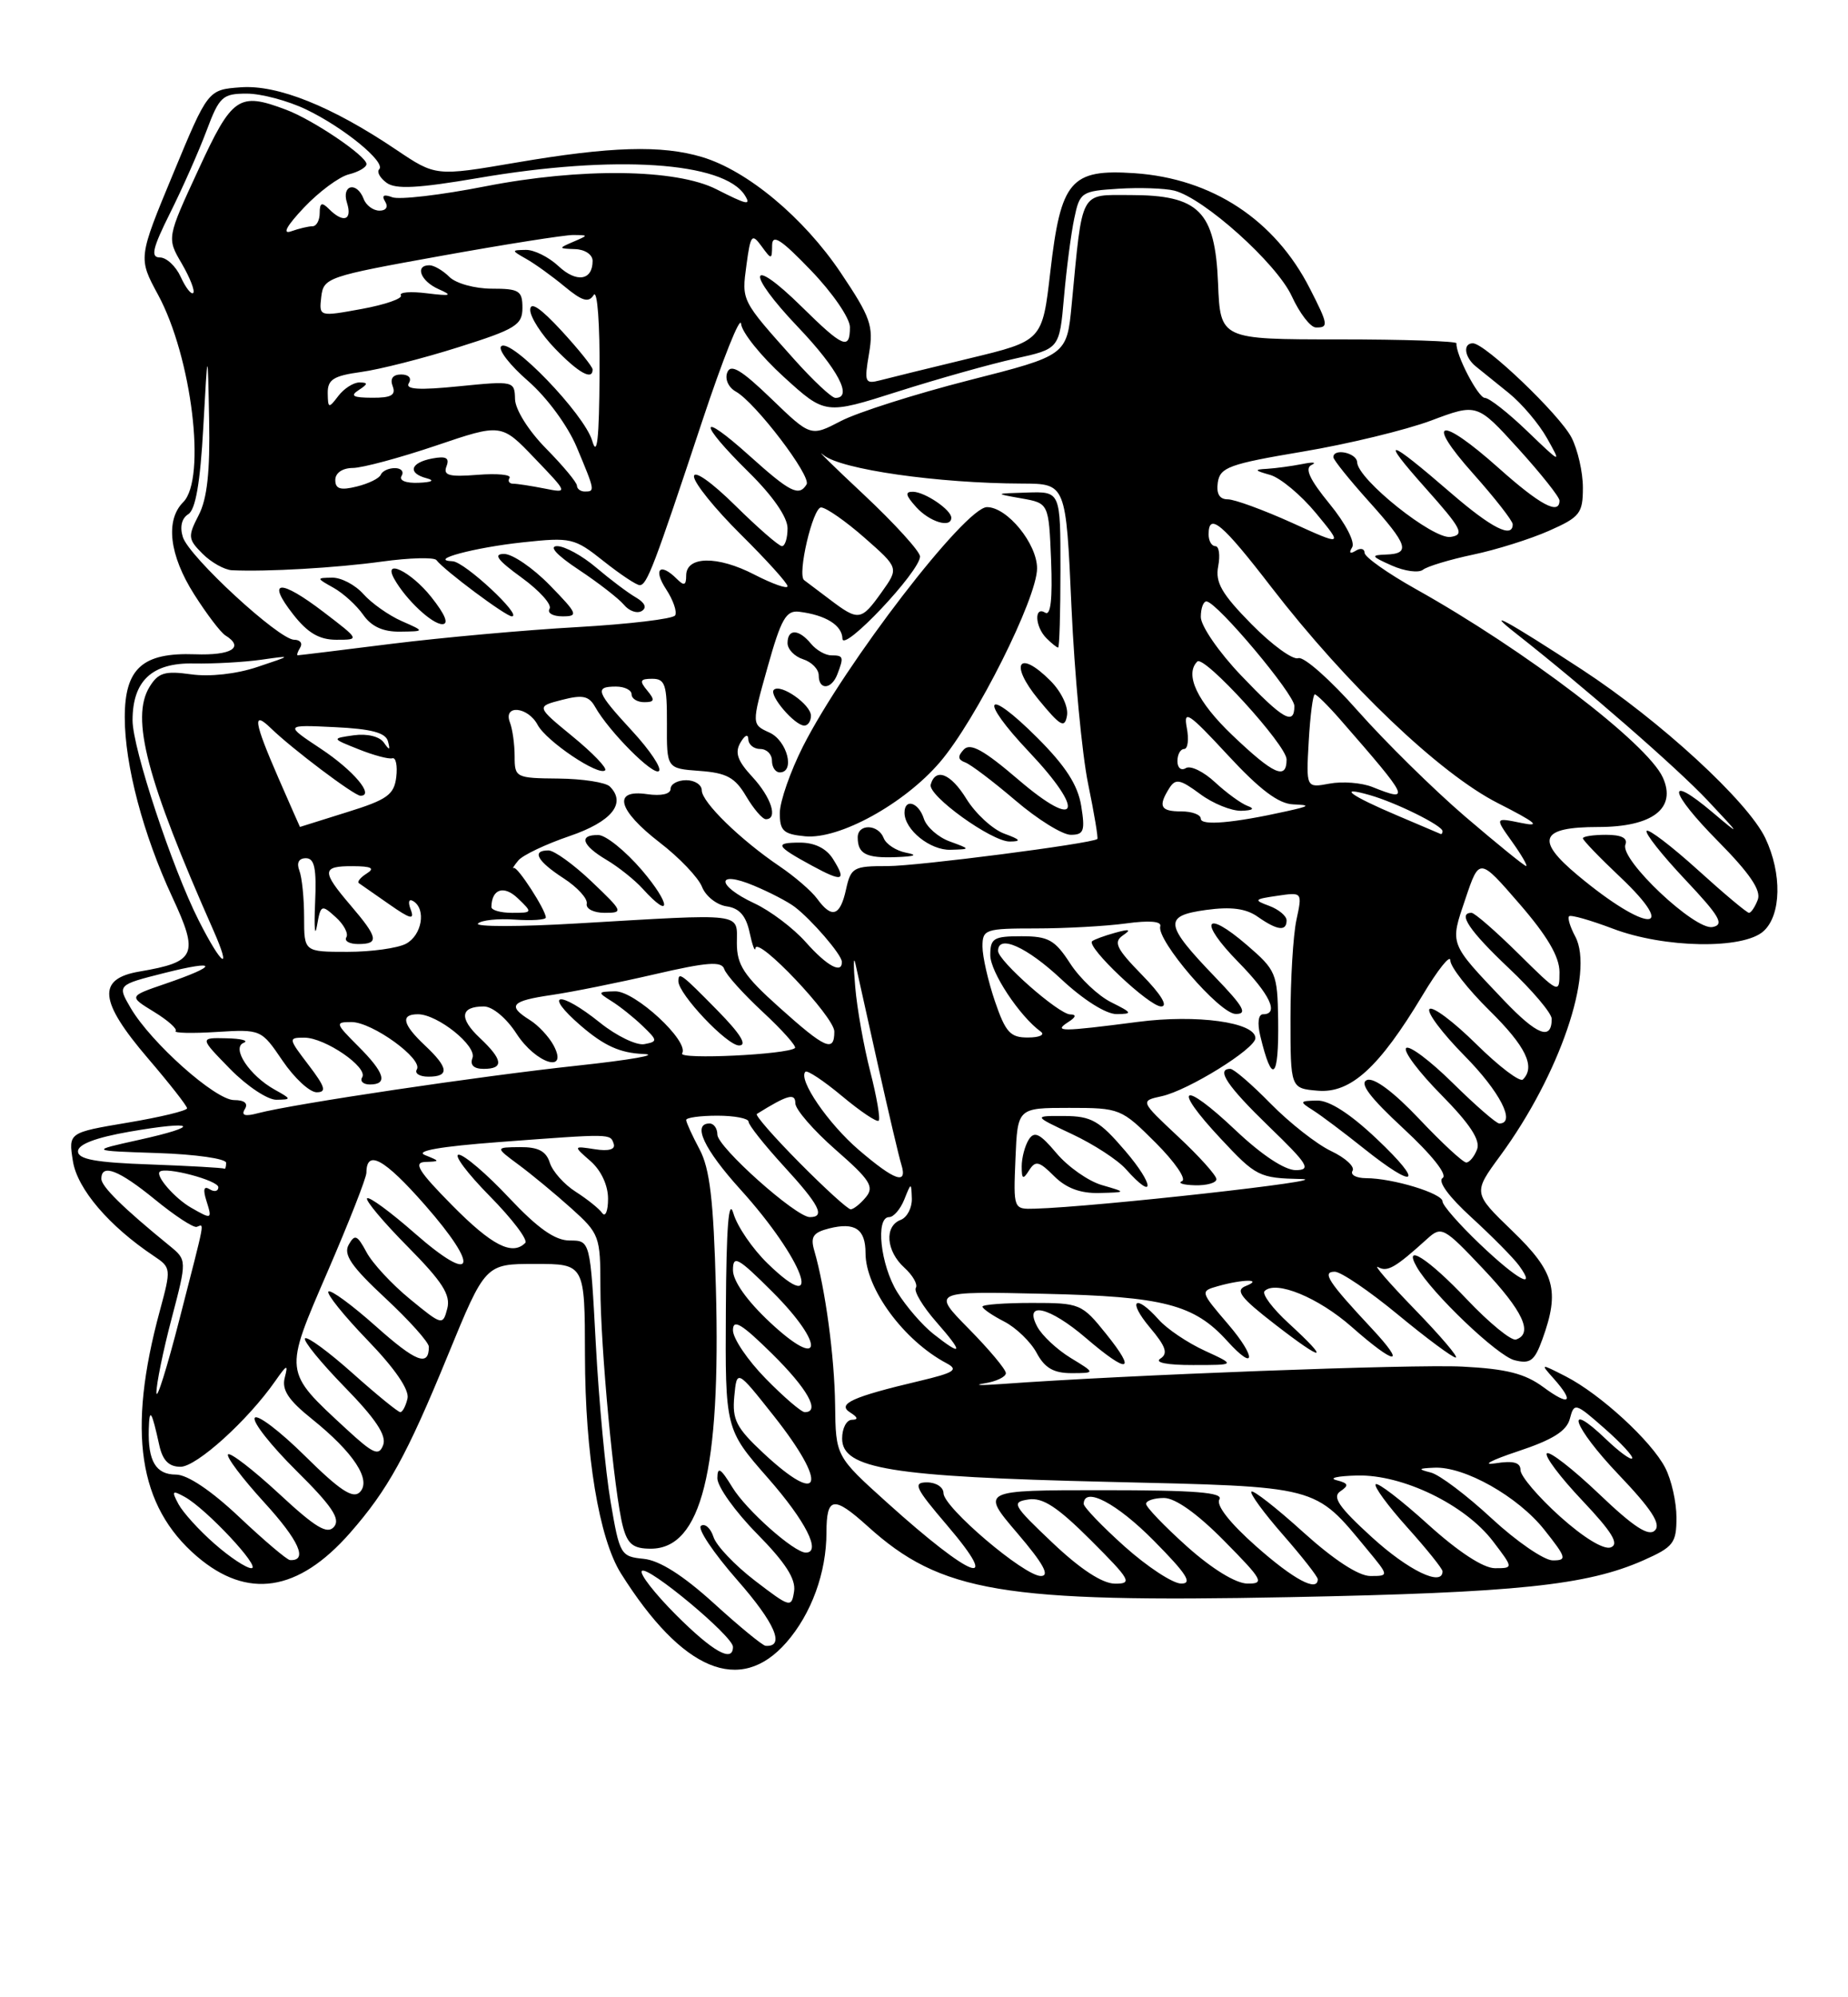 <?xml version="1.0" encoding="UTF-8" standalone="no"?>
<!DOCTYPE svg PUBLIC "-//W3C//DTD SVG 1.1//EN" "http://www.w3.org/Graphics/SVG/1.1/DTD/svg11.dtd" >
<svg xmlns="http://www.w3.org/2000/svg" xmlns:xlink="http://www.w3.org/1999/xlink" version="1.1" viewBox="0 0 237 256">
 <g >
 <path fill="currentColor"
d=" M 100.84 210.53 C 104.05 206.87 105.99 201.58 105.99 196.42 C 106.00 191.81 106.90 191.68 111.28 195.63 C 120.66 204.11 128.59 205.44 165.42 204.71 C 194.50 204.14 203.49 203.20 210.74 200.00 C 214.62 198.28 215.00 197.79 215.00 194.51 C 215.00 192.52 214.35 189.65 213.56 188.13 C 211.79 184.70 205.24 178.69 200.81 176.42 C 197.54 174.75 197.52 174.75 199.25 176.69 C 201.97 179.75 201.32 180.29 197.94 177.80 C 195.57 176.05 193.20 175.45 187.52 175.16 C 181.24 174.84 144.36 176.23 128.50 177.39 C 125.75 177.59 124.74 177.55 126.25 177.31 C 127.76 177.07 129.00 176.48 129.00 176.00 C 129.00 175.52 126.86 172.97 124.25 170.32 C 119.50 165.50 119.50 165.50 133.94 165.83 C 149.23 166.17 153.15 167.19 157.40 171.89 C 161.04 175.91 161.14 173.98 157.52 169.75 C 153.91 165.53 153.90 165.50 156.19 164.85 C 159.42 163.94 162.05 163.92 159.77 164.83 C 158.37 165.38 159.07 166.31 163.52 169.75 C 169.85 174.65 170.68 174.57 165.25 169.59 C 163.19 167.70 161.81 165.86 162.18 165.48 C 163.61 164.06 169.05 166.29 173.34 170.06 C 179.00 175.05 180.49 175.16 175.90 170.25 C 170.34 164.30 169.49 163.00 171.18 163.00 C 171.97 163.00 175.61 165.47 179.28 168.50 C 182.95 171.53 186.28 174.00 186.69 174.00 C 187.10 174.00 184.75 171.24 181.47 167.86 C 178.19 164.48 176.06 162.03 176.74 162.41 C 177.93 163.08 178.94 162.49 183.04 158.78 C 184.86 157.13 185.16 157.28 190.22 162.64 C 195.32 168.03 196.67 170.94 194.42 171.69 C 193.83 171.89 190.99 169.57 188.11 166.53 C 183.23 161.36 179.87 159.20 181.70 162.40 C 183.63 165.77 192.05 173.80 194.23 174.34 C 196.25 174.85 196.80 174.44 197.81 171.65 C 200.07 165.41 199.40 163.02 193.95 157.77 C 188.90 152.90 188.90 152.90 192.42 148.11 C 200.00 137.78 204.49 124.65 202.02 120.03 C 201.37 118.82 201.01 117.65 201.23 117.44 C 201.44 117.22 203.96 117.94 206.82 119.02 C 213.43 121.54 223.56 121.71 226.17 119.35 C 228.45 117.28 228.55 111.97 226.40 107.43 C 224.16 102.72 212.91 92.38 202.91 85.84 C 193.35 79.60 190.14 77.84 194.43 81.20 C 203.25 88.13 215.06 98.41 219.00 102.60 C 223.28 107.15 223.31 107.23 219.64 104.13 C 213.56 99.00 214.03 101.46 220.35 107.84 C 224.40 111.94 225.89 114.13 225.43 115.32 C 225.08 116.24 224.57 117.00 224.30 117.00 C 224.03 117.00 221.08 114.53 217.74 111.50 C 214.40 108.48 211.44 106.22 211.18 106.49 C 210.91 106.76 213.12 109.56 216.09 112.71 C 220.57 117.46 221.18 118.52 219.63 118.82 C 217.37 119.27 207.72 110.17 208.45 108.27 C 208.78 107.42 207.96 107.00 205.97 107.00 C 204.34 107.00 203.00 107.20 203.00 107.45 C 203.00 107.69 205.13 109.91 207.74 112.37 C 215.52 119.72 211.19 119.58 202.34 112.19 C 196.85 107.62 197.54 106.00 204.95 106.00 C 211.93 106.00 215.05 103.61 213.25 99.65 C 211.26 95.28 195.63 83.36 181.55 75.49 C 177.95 73.47 175.00 71.39 175.00 70.85 C 175.00 70.32 174.48 70.20 173.85 70.60 C 173.13 71.04 172.96 70.87 173.41 70.15 C 173.81 69.49 172.56 67.08 170.52 64.59 C 167.95 61.45 167.29 60.02 168.21 59.59 C 168.92 59.25 168.38 59.20 167.00 59.48 C 165.62 59.75 163.60 60.02 162.50 60.09 C 160.80 60.18 160.86 60.30 162.89 60.87 C 164.20 61.24 166.84 63.44 168.76 65.76 C 172.25 69.99 172.25 69.99 165.65 66.99 C 162.01 65.35 158.33 64.00 157.45 64.00 C 156.39 64.00 155.97 63.28 156.18 61.83 C 156.47 59.90 157.65 59.47 167.05 57.89 C 172.86 56.92 180.27 55.12 183.52 53.91 C 189.43 51.69 189.43 51.69 194.72 57.51 C 197.62 60.71 200.00 63.70 200.00 64.16 C 200.00 66.06 197.51 64.73 192.21 60.00 C 184.63 53.24 182.65 53.67 188.92 60.70 C 191.71 63.83 194.00 66.76 194.00 67.20 C 194.00 69.06 191.30 67.70 186.08 63.19 C 177.83 56.06 176.86 55.87 182.81 62.55 C 187.48 67.79 187.87 68.54 186.04 68.82 C 183.80 69.17 174.12 61.45 174.05 59.25 C 174.00 58.04 171.00 57.40 171.00 58.60 C 171.00 58.93 173.03 61.46 175.50 64.21 C 180.59 69.87 180.95 70.97 177.75 71.08 C 175.75 71.15 175.84 71.31 178.50 72.49 C 180.15 73.22 181.95 73.46 182.50 73.02 C 183.05 72.59 185.93 71.72 188.91 71.09 C 191.88 70.47 196.27 69.09 198.66 68.03 C 202.62 66.28 203.00 65.80 203.00 62.51 C 203.00 60.52 202.34 57.63 201.54 56.08 C 200.02 53.14 190.45 44.00 188.89 44.00 C 187.59 44.00 187.80 45.76 189.25 46.95 C 189.94 47.51 191.85 49.06 193.50 50.38 C 195.15 51.71 197.35 54.30 198.39 56.15 C 200.27 59.49 200.27 59.49 195.85 55.25 C 193.42 52.91 190.98 51.00 190.43 51.00 C 189.57 51.00 186.65 45.39 186.79 44.00 C 186.81 43.73 180.01 43.50 171.67 43.50 C 156.50 43.50 156.50 43.50 156.21 36.29 C 155.83 27.07 153.77 25.00 144.95 25.00 C 138.42 25.00 138.86 24.18 137.44 39.03 C 136.82 45.55 136.82 45.55 124.27 48.74 C 117.38 50.50 109.99 52.85 107.85 53.96 C 103.97 55.98 103.97 55.98 98.91 51.10 C 95.06 47.39 93.71 46.59 93.27 47.74 C 92.94 48.59 93.42 49.66 94.37 50.19 C 96.89 51.60 104.09 61.05 103.44 62.09 C 102.46 63.68 101.34 63.11 96.11 58.41 C 89.54 52.50 89.46 54.06 96.00 60.50 C 99.11 63.56 101.00 66.29 101.00 67.71 C 101.00 68.97 100.68 70.00 100.28 70.00 C 99.89 70.00 97.19 67.65 94.28 64.78 C 91.25 61.79 89.00 60.21 89.00 61.07 C 89.00 61.89 91.70 65.23 95.00 68.50 C 98.30 71.77 101.00 74.75 101.00 75.14 C 101.00 75.53 99.09 74.85 96.75 73.65 C 92.02 71.20 88.00 71.26 88.00 73.77 C 88.00 75.04 87.73 75.13 86.80 74.20 C 84.65 72.05 83.73 72.94 85.43 75.53 C 86.34 76.92 86.86 78.43 86.58 78.88 C 86.30 79.33 80.64 80.00 74.01 80.38 C 67.37 80.75 56.67 81.72 50.22 82.52 C 43.78 83.33 38.36 83.99 38.19 83.99 C 38.02 84.00 38.16 83.55 38.50 83.00 C 38.84 82.45 38.49 82.00 37.73 82.00 C 35.78 82.00 24.26 71.38 23.45 68.84 C 23.04 67.54 23.30 66.43 24.14 65.91 C 25.08 65.34 25.68 61.87 26.07 54.79 C 26.64 44.50 26.64 44.50 26.82 53.80 C 26.95 60.45 26.57 63.93 25.48 66.03 C 24.07 68.76 24.11 69.11 25.98 70.98 C 27.09 72.09 28.79 73.04 29.75 73.09 C 34.22 73.30 43.09 72.79 48.97 71.98 C 52.53 71.49 55.68 71.41 55.97 71.79 C 56.95 73.09 64.87 79.00 65.64 79.00 C 67.10 79.00 59.59 72.00 58.05 71.94 C 54.77 71.80 60.80 70.18 67.07 69.51 C 73.22 68.85 73.67 68.95 77.39 71.91 C 79.53 73.61 81.62 75.00 82.04 75.00 C 82.97 75.00 83.88 72.60 90.05 54.00 C 92.70 46.02 94.94 40.40 95.04 41.50 C 95.14 42.60 97.61 45.67 100.53 48.32 C 105.84 53.15 105.84 53.15 115.17 50.18 C 120.30 48.55 127.06 46.65 130.19 45.96 C 135.87 44.71 135.87 44.71 136.45 38.11 C 136.77 34.47 137.36 29.93 137.77 28.00 C 138.47 24.63 138.69 24.49 143.43 24.19 C 146.15 24.02 149.37 24.13 150.59 24.43 C 154.40 25.39 163.72 33.75 165.66 37.95 C 166.67 40.15 168.06 41.96 168.75 41.97 C 170.41 42.01 170.35 41.60 167.99 36.99 C 163.50 28.17 155.44 22.88 145.50 22.20 C 137.30 21.65 136.05 23.12 134.70 34.83 C 133.68 43.68 133.68 43.68 124.35 45.93 C 119.22 47.17 114.07 48.43 112.90 48.74 C 110.92 49.25 110.82 49.02 111.45 45.32 C 112.05 41.77 111.67 40.69 107.81 34.94 C 103.06 27.88 95.85 21.87 90.04 20.13 C 84.84 18.57 78.29 18.77 66.19 20.84 C 55.88 22.60 55.88 22.60 50.81 19.19 C 42.56 13.63 35.60 10.84 30.87 11.19 C 26.67 11.50 26.67 11.50 22.20 22.28 C 17.72 33.07 17.72 33.07 20.27 37.78 C 24.60 45.77 26.49 61.36 23.50 64.36 C 21.18 66.67 21.71 71.16 24.90 76.18 C 26.50 78.70 28.30 81.07 28.90 81.44 C 31.39 82.98 29.70 84.03 25.00 83.86 C 18.28 83.62 16.00 85.67 16.00 91.94 C 16.00 98.04 18.36 106.96 22.09 114.97 C 25.54 122.38 25.13 123.29 17.91 124.52 C 12.41 125.45 12.68 128.30 18.99 135.67 C 21.74 138.88 23.99 141.75 23.99 142.05 C 24.00 142.36 20.57 143.19 16.38 143.89 C 8.77 145.17 8.77 145.17 9.35 148.83 C 9.92 152.40 13.99 157.16 19.75 161.00 C 21.95 162.47 21.96 162.61 20.50 168.00 C 16.29 183.49 17.74 193.05 25.26 199.49 C 31.74 205.04 38.25 204.04 44.89 196.48 C 49.75 190.94 52.17 186.55 57.42 173.75 C 62.24 162.00 62.24 162.00 68.62 162.00 C 75.00 162.00 75.00 162.00 75.02 173.75 C 75.04 186.44 76.82 197.20 79.64 201.68 C 87.51 214.19 94.92 217.27 100.84 210.53 Z  M 137.31 174.05 C 135.56 172.98 133.63 171.18 133.03 170.05 C 131.23 166.70 134.57 167.47 139.27 171.50 C 144.70 176.15 145.84 175.93 141.88 171.00 C 138.74 167.09 138.52 167.00 132.33 167.00 C 128.85 167.00 126.00 167.21 126.00 167.47 C 126.00 167.74 127.25 168.60 128.79 169.39 C 130.32 170.18 132.19 171.99 132.95 173.41 C 133.98 175.34 135.13 176.00 137.42 176.00 C 140.50 175.99 140.50 175.99 137.31 174.05 Z  M 154.50 173.12 C 152.30 172.11 149.64 170.32 148.60 169.14 C 145.57 165.74 144.54 166.66 147.47 170.15 C 149.53 172.59 149.83 173.49 148.81 174.14 C 148.02 174.64 149.69 174.97 153.00 174.96 C 158.50 174.96 158.50 174.96 154.50 173.12 Z  M 41.49 78.44 C 35.88 74.16 34.11 74.30 37.60 78.75 C 39.46 81.13 40.95 82.00 43.15 82.00 C 46.15 82.00 46.15 82.00 41.49 78.44 Z  M 51.50 79.60 C 49.85 78.87 47.64 77.31 46.60 76.14 C 45.55 74.96 43.75 74.02 42.60 74.04 C 40.55 74.07 40.56 74.10 42.76 75.33 C 44.00 76.02 45.71 77.57 46.57 78.79 C 47.63 80.31 49.12 80.99 51.31 80.96 C 54.50 80.92 54.50 80.92 51.50 79.60 Z  M 55.29 76.50 C 52.68 73.22 49.01 71.47 50.59 74.25 C 52.08 76.88 55.41 80.00 56.72 80.00 C 57.60 80.00 57.10 78.77 55.29 76.50 Z  M 70.50 75.00 C 68.35 72.80 65.72 71.00 64.65 71.00 C 63.21 71.00 63.80 71.79 66.89 74.03 C 69.19 75.70 70.81 77.50 70.48 78.03 C 70.15 78.57 70.90 79.00 72.14 79.00 C 74.22 79.00 74.08 78.67 70.50 75.00 Z  M 81.54 76.57 C 80.52 75.98 78.24 74.26 76.46 72.75 C 74.69 71.24 72.43 70.00 71.45 70.00 C 70.34 70.00 71.40 71.16 74.23 73.03 C 76.75 74.70 79.35 76.72 80.02 77.52 C 80.68 78.32 81.71 78.68 82.31 78.31 C 82.99 77.89 82.71 77.25 81.54 76.57 Z  M 86.70 206.99 C 83.95 204.23 81.97 201.69 82.32 201.35 C 83.06 200.61 94.00 209.72 94.00 211.08 C 94.00 213.16 91.44 211.72 86.70 206.99 Z  M 91.55 205.50 C 87.58 201.90 84.58 200.00 82.55 199.80 C 79.60 199.51 79.46 199.27 78.31 192.50 C 77.65 188.65 76.80 179.54 76.41 172.25 C 75.70 159.00 75.70 159.00 73.07 159.00 C 71.18 159.00 68.99 157.46 65.26 153.50 C 62.42 150.47 59.52 148.00 58.83 148.00 C 58.14 148.00 59.93 150.39 62.81 153.31 C 65.69 156.23 67.74 158.93 67.36 159.31 C 65.69 160.98 63.07 159.63 58.00 154.50 C 53.68 150.13 52.97 148.99 54.53 148.93 C 56.46 148.86 56.46 148.84 54.50 148.05 C 53.19 147.52 56.45 146.95 64.00 146.38 C 78.55 145.29 78.26 145.29 78.71 146.62 C 78.94 147.33 78.06 147.58 76.29 147.30 C 73.50 146.87 73.50 146.87 75.75 148.84 C 77.10 150.03 77.99 151.95 77.98 153.66 C 77.98 155.22 77.64 156.04 77.23 155.48 C 76.83 154.91 75.30 153.69 73.83 152.75 C 72.36 151.82 70.86 150.14 70.51 149.03 C 70.04 147.54 69.02 147.01 66.68 147.03 C 63.50 147.06 63.50 147.06 66.50 149.28 C 68.15 150.50 71.19 153.01 73.25 154.86 C 76.88 158.12 77.00 158.45 77.00 164.94 C 77.00 172.65 78.77 191.50 79.89 195.68 C 80.49 197.93 81.21 198.50 83.46 198.50 C 89.95 198.50 92.45 188.49 91.81 165.08 C 91.51 153.82 91.03 149.77 89.71 147.30 C 88.77 145.54 88.00 143.85 88.00 143.55 C 88.00 143.25 89.80 143.00 92.00 143.00 C 94.20 143.00 96.00 143.35 96.00 143.77 C 96.00 144.20 98.03 146.75 100.50 149.45 C 105.09 154.45 105.89 156.00 103.86 156.00 C 102.07 156.00 92.00 147.01 92.00 145.42 C 92.00 144.64 91.55 144.00 91.00 144.00 C 88.74 144.00 90.28 147.29 94.95 152.45 C 103.06 161.40 105.94 169.21 98.46 161.96 C 96.52 160.08 94.54 157.19 94.06 155.53 C 93.45 153.44 93.15 157.25 93.09 167.85 C 93.00 183.19 93.00 183.19 98.50 189.46 C 103.32 194.95 105.38 199.00 103.34 199.00 C 101.84 199.00 95.69 193.54 93.92 190.63 C 92.41 188.16 92.01 187.92 92.00 189.47 C 92.00 190.55 94.29 193.75 97.09 196.59 C 100.71 200.26 102.08 202.38 101.84 203.96 C 101.51 206.11 101.34 206.06 96.82 202.60 C 94.25 200.63 91.85 198.11 91.50 196.99 C 91.14 195.88 90.43 195.23 89.91 195.56 C 89.38 195.88 91.48 199.02 94.56 202.53 C 99.40 208.04 100.73 211.12 98.19 210.95 C 97.81 210.93 94.82 208.48 91.55 205.50 Z  M 135.00 197.76 C 129.86 192.89 129.66 192.53 131.90 192.19 C 133.73 191.91 135.62 193.15 139.89 197.41 C 145.00 202.52 145.27 203.00 142.99 202.98 C 141.37 202.97 138.57 201.14 135.00 197.76 Z  M 144.23 198.22 C 141.33 195.62 138.97 193.16 138.98 192.75 C 139.04 190.47 143.24 192.68 148.00 197.50 C 152.20 201.75 152.99 202.99 151.47 202.97 C 150.38 202.95 147.13 200.81 144.23 198.22 Z  M 152.23 198.22 C 149.33 195.62 146.97 193.16 146.98 192.75 C 146.99 192.34 148.03 192.00 149.28 192.00 C 150.73 192.00 153.57 194.02 157.00 197.50 C 161.96 202.52 162.22 203.00 159.97 202.97 C 158.47 202.95 155.43 201.08 152.23 198.22 Z  M 161.08 198.18 C 157.72 195.21 155.93 192.92 156.38 192.19 C 156.94 191.29 153.28 191.00 141.44 191.00 C 125.76 191.00 125.76 191.00 130.46 196.50 C 133.81 200.42 134.68 202.00 133.49 202.00 C 131.35 202.00 121.00 193.20 121.00 191.38 C 121.00 190.62 120.05 190.00 118.88 190.00 C 117.03 190.00 117.36 190.70 121.46 195.50 C 128.65 203.92 124.66 202.41 113.75 192.58 C 107.18 186.66 107.18 186.66 107.10 180.08 C 107.02 173.87 105.85 165.21 104.43 160.30 C 103.91 158.52 104.28 157.97 106.34 157.45 C 109.65 156.62 111.00 157.53 111.00 160.61 C 111.00 165.16 115.91 171.83 121.39 174.73 C 122.97 175.57 122.41 175.94 117.89 177.01 C 109.30 179.04 107.30 179.95 109.03 181.04 C 110.03 181.67 110.10 181.97 109.25 181.98 C 108.56 181.99 108.00 183.07 108.00 184.38 C 108.00 188.26 114.26 189.28 142.03 189.93 C 169.37 190.57 168.51 190.34 175.32 198.58 C 178.15 202.00 178.15 202.00 175.74 202.00 C 174.23 202.00 171.05 199.92 167.13 196.38 C 163.71 193.28 160.72 190.95 160.49 191.18 C 160.25 191.41 162.07 193.90 164.53 196.71 C 166.99 199.52 169.00 202.09 169.00 202.41 C 169.00 204.11 165.91 202.46 161.08 198.18 Z  M 175.94 197.03 C 171.69 193.16 170.81 191.86 171.90 191.14 C 173.03 190.38 172.93 190.11 171.40 189.72 C 170.35 189.45 171.55 189.18 174.05 189.12 C 179.87 188.97 187.89 192.85 191.47 197.55 C 194.10 201.00 194.10 201.00 191.72 201.00 C 190.23 201.00 187.01 198.89 183.13 195.38 C 179.71 192.28 176.70 189.97 176.43 190.24 C 176.16 190.50 177.98 192.99 180.47 195.76 C 182.96 198.53 185.00 201.07 185.00 201.40 C 185.00 203.41 180.62 201.30 175.94 197.03 Z  M 27.50 197.86 C 25.53 196.14 23.46 193.85 22.89 192.79 C 21.98 191.09 22.08 190.98 23.67 191.85 C 26.42 193.34 33.58 201.00 32.24 201.00 C 31.60 201.00 29.46 199.59 27.50 197.86 Z  M 30.70 194.46 C 27.08 191.04 24.03 189.00 22.56 189.00 C 19.99 189.00 18.96 187.27 19.08 183.17 C 19.16 180.35 19.45 180.78 20.43 185.25 C 20.86 187.19 21.66 188.00 23.15 188.00 C 25.21 188.00 31.79 182.05 35.31 177.00 C 36.80 174.87 36.98 174.80 36.52 176.57 C 36.11 178.13 36.97 179.45 40.01 181.88 C 45.37 186.19 47.68 189.72 46.14 191.26 C 45.26 192.14 43.56 191.01 39.11 186.61 C 35.88 183.42 32.98 181.22 32.67 181.73 C 32.35 182.24 34.76 185.29 38.01 188.51 C 42.56 193.01 43.68 194.68 42.85 195.68 C 41.99 196.72 40.50 195.83 35.77 191.44 C 32.47 188.39 29.54 186.13 29.25 186.41 C 28.97 186.70 31.05 189.46 33.87 192.55 C 38.36 197.46 39.53 200.09 37.19 199.96 C 36.81 199.94 33.89 197.47 30.70 194.46 Z  M 191.30 194.62 C 188.11 191.66 184.60 189.01 183.50 188.74 C 181.80 188.31 181.86 188.21 183.93 188.12 C 187.80 187.93 194.68 191.81 198.06 196.08 C 200.90 199.66 200.99 200.00 199.14 200.00 C 198.03 200.00 194.50 197.58 191.30 194.62 Z  M 200.05 194.36 C 197.27 191.86 195.00 189.19 195.00 188.43 C 195.00 187.44 194.09 187.19 191.75 187.56 C 189.96 187.84 191.26 187.15 194.63 186.03 C 199.13 184.54 200.92 183.42 201.33 181.84 C 201.88 179.75 202.03 179.79 205.78 183.09 C 207.91 184.96 209.50 186.69 209.32 186.93 C 209.13 187.16 207.64 186.07 206.00 184.50 C 200.45 179.18 201.73 182.86 207.56 188.98 C 211.80 193.42 213.05 195.35 212.24 196.16 C 211.43 196.97 209.51 195.72 205.06 191.47 C 201.72 188.29 198.71 185.95 198.38 186.28 C 198.05 186.62 200.09 189.33 202.92 192.32 C 206.76 196.38 207.69 197.91 206.58 198.33 C 205.69 198.67 203.10 197.10 200.05 194.36 Z  M 97.88 186.23 C 94.42 183.00 93.89 181.96 94.17 178.98 C 94.50 175.50 94.50 175.50 99.25 181.50 C 106.24 190.34 105.40 193.25 97.88 186.23 Z  M 44.37 183.12 C 36.34 175.70 36.38 176.02 42.02 162.97 C 44.75 156.66 46.99 150.96 46.99 150.31 C 47.01 147.26 49.28 148.51 54.50 154.45 C 61.64 162.59 60.86 164.79 53.20 158.08 C 50.09 155.35 47.34 153.33 47.08 153.59 C 46.82 153.84 49.16 156.63 52.28 159.78 C 56.74 164.29 57.82 165.97 57.36 167.73 C 56.79 169.91 56.70 169.89 52.58 166.51 C 50.26 164.61 47.75 161.91 47.00 160.49 C 45.81 158.28 45.50 158.15 44.72 159.54 C 44.01 160.80 45.06 162.33 49.40 166.37 C 52.48 169.23 55.00 172.05 55.00 172.62 C 55.00 175.22 53.35 174.58 48.19 169.98 C 45.13 167.26 42.41 165.26 42.12 165.54 C 41.84 165.82 44.10 168.63 47.14 171.78 C 50.65 175.41 52.52 178.14 52.26 179.25 C 52.04 180.21 51.62 181.00 51.34 181.00 C 51.05 181.00 48.30 178.76 45.23 176.02 C 42.15 173.27 39.41 171.26 39.12 171.54 C 38.84 171.82 41.13 174.63 44.20 177.78 C 48.18 181.85 49.60 183.99 49.14 185.21 C 48.59 186.68 47.89 186.37 44.37 183.12 Z  M 98.21 176.71 C 95.89 174.35 94.00 171.56 94.00 170.50 C 94.00 169.00 95.10 169.66 99.00 173.50 C 103.56 177.99 105.25 181.00 103.21 181.00 C 102.77 181.00 100.52 179.07 98.21 176.71 Z  M 20.06 178.50 C 20.05 177.40 20.92 173.12 22.01 169.00 C 23.98 161.50 23.98 161.50 21.74 159.67 C 15.82 154.85 13.00 152.08 13.00 151.09 C 13.00 149.09 15.25 149.97 19.88 153.75 C 22.40 155.81 24.80 157.39 25.23 157.25 C 26.22 156.93 26.43 155.80 23.04 169.00 C 21.42 175.32 20.08 179.60 20.06 178.50 Z  M 98.75 169.49 C 95.79 166.72 94.00 164.20 94.00 162.79 C 94.00 160.81 94.63 161.16 99.10 165.62 C 105.85 172.38 105.54 175.84 98.75 169.49 Z  M 119.71 170.98 C 118.30 169.87 116.21 167.46 115.07 165.62 C 112.91 162.12 112.25 156.00 114.03 156.00 C 114.60 156.00 115.47 154.99 115.97 153.75 C 116.86 151.52 116.87 151.52 116.94 153.64 C 116.97 154.82 116.33 156.05 115.50 156.36 C 113.39 157.17 113.64 160.36 115.98 162.48 C 117.06 163.46 117.73 164.63 117.45 165.07 C 117.18 165.52 118.36 167.48 120.08 169.44 C 123.60 173.45 123.48 173.95 119.71 170.98 Z  M 189.75 159.42 C 187.14 156.93 185.00 154.49 185.00 153.99 C 185.00 152.96 178.61 151.01 175.19 151.01 C 173.92 151.00 173.14 150.58 173.46 150.06 C 173.78 149.54 172.54 148.40 170.70 147.53 C 168.87 146.66 165.39 143.93 162.97 141.47 C 160.56 139.01 158.23 137.00 157.79 137.00 C 155.90 137.00 157.38 139.20 162.75 144.40 C 167.75 149.23 168.20 149.96 166.19 149.98 C 164.76 149.99 161.80 148.03 158.43 144.84 C 151.58 138.36 150.20 139.16 156.54 145.93 C 161.09 150.81 161.49 151.00 166.89 151.12 C 171.71 151.22 140.46 154.70 132.73 154.92 C 129.96 155.00 129.96 155.00 130.23 148.50 C 130.50 142.00 130.50 142.00 137.12 142.00 C 143.62 142.00 143.81 142.08 148.21 146.47 C 150.67 148.93 152.19 151.14 151.59 151.39 C 150.99 151.64 151.74 151.88 153.25 151.92 C 154.76 151.96 156.00 151.61 156.00 151.14 C 156.00 150.66 153.80 148.21 151.10 145.69 C 146.21 141.11 146.21 141.11 149.00 140.50 C 152.40 139.75 161.00 134.42 161.00 133.06 C 161.00 131.03 153.49 129.99 145.92 130.98 C 136.03 132.26 135.05 132.26 137.00 131.00 C 138.00 130.36 138.08 130.03 137.25 130.02 C 135.78 130.00 128.00 123.16 128.00 121.88 C 128.00 119.72 131.68 121.36 136.10 125.50 C 138.96 128.17 141.85 129.99 143.21 129.98 C 145.29 129.96 145.23 129.82 142.50 128.46 C 140.85 127.64 138.48 125.40 137.24 123.48 C 135.28 120.46 134.45 120.00 130.99 120.00 C 127.43 120.00 127.00 120.26 127.00 122.42 C 127.00 124.58 130.76 130.26 133.48 132.23 C 134.04 132.64 133.30 132.98 131.84 132.98 C 129.57 133.00 128.96 132.33 127.59 128.32 C 126.72 125.75 126.00 122.60 126.00 121.32 C 126.00 119.12 126.35 119.00 132.86 119.00 C 136.63 119.00 141.83 118.71 144.41 118.36 C 147.38 117.95 148.99 118.08 148.80 118.72 C 148.28 120.49 156.39 129.92 158.46 129.96 C 160.03 129.99 159.51 129.05 155.85 125.25 C 149.32 118.46 149.17 117.39 154.67 116.63 C 157.88 116.19 159.80 116.44 161.31 117.51 C 163.81 119.26 165.00 119.41 165.00 117.97 C 165.00 117.40 164.00 116.57 162.78 116.11 C 160.74 115.36 160.82 115.25 163.79 114.82 C 167.03 114.34 167.03 114.34 166.26 117.92 C 165.84 119.89 165.50 125.55 165.50 130.50 C 165.50 139.50 165.50 139.50 169.01 139.80 C 173.23 140.15 176.87 136.83 182.44 127.56 C 184.40 124.29 186.00 122.28 186.00 123.10 C 186.00 123.91 188.25 126.79 191.00 129.50 C 195.68 134.11 196.95 136.72 195.31 138.36 C 194.93 138.74 192.24 136.70 189.33 133.83 C 186.43 130.96 183.73 128.94 183.33 129.33 C 182.94 129.73 184.95 132.41 187.81 135.31 C 192.36 139.91 194.46 144.00 192.28 144.00 C 191.89 144.00 189.20 141.66 186.31 138.81 C 183.41 135.95 180.73 133.94 180.33 134.33 C 179.94 134.73 181.97 137.43 184.85 140.34 C 188.52 144.06 189.88 146.14 189.43 147.32 C 189.08 148.24 188.45 149.00 188.04 149.00 C 187.63 149.00 184.92 146.50 182.03 143.44 C 178.76 139.98 176.22 138.08 175.32 138.43 C 174.29 138.82 175.66 140.64 179.99 144.65 C 183.67 148.06 185.67 150.59 185.01 150.99 C 184.35 151.40 185.80 153.39 188.71 156.04 C 191.34 158.45 194.09 161.22 194.81 162.21 C 197.18 165.46 194.58 164.03 189.75 159.42 Z  M 141.33 151.90 C 139.59 151.40 136.97 149.56 135.50 147.82 C 133.36 145.28 132.66 144.93 131.93 146.07 C 131.44 146.86 131.03 148.40 131.03 149.50 C 131.03 151.15 131.20 151.24 131.98 150.00 C 132.80 148.72 133.26 148.82 135.19 150.75 C 136.73 152.29 138.56 152.97 140.97 152.91 C 144.50 152.82 144.50 152.82 141.33 151.90 Z  M 144.32 147.53 C 140.99 143.64 139.99 143.06 136.50 143.04 C 132.50 143.02 132.50 143.02 137.50 145.37 C 140.25 146.66 143.36 148.68 144.40 149.86 C 148.14 154.06 148.07 151.91 144.32 147.53 Z  M 176.59 146.00 C 173.16 142.75 170.47 141.02 168.90 141.06 C 166.65 141.11 166.62 141.19 168.39 142.31 C 169.42 142.96 172.35 145.16 174.89 147.19 C 181.63 152.57 182.73 151.81 176.59 146.00 Z  M 163.92 130.75 C 163.83 124.76 163.67 124.36 159.89 121.11 C 154.47 116.45 153.67 118.07 158.81 123.31 C 162.87 127.44 164.08 130.00 161.98 130.00 C 161.38 130.00 161.23 131.12 161.62 132.75 C 163.15 139.14 164.02 138.38 163.92 130.75 Z  M 146.46 124.96 C 143.16 121.58 142.76 120.75 144.01 119.89 C 145.13 119.13 144.87 119.04 143.00 119.56 C 141.62 119.94 140.30 120.43 140.06 120.64 C 139.28 121.35 147.37 129.00 148.91 129.00 C 149.84 129.00 148.91 127.46 146.46 124.96 Z  M 24.50 154.79 C 22.43 153.60 19.93 150.74 20.48 150.19 C 21.18 149.49 28.00 151.29 28.00 152.17 C 28.00 152.69 27.50 152.81 26.89 152.43 C 26.15 151.97 26.01 152.44 26.46 153.87 C 27.23 156.31 27.19 156.33 24.50 154.79 Z  M 102.53 149.03 C 99.27 145.74 96.81 142.93 97.06 142.78 C 100.99 140.33 102.00 140.05 102.00 141.41 C 102.00 142.20 104.33 144.88 107.17 147.37 C 111.59 151.23 112.15 152.11 111.05 153.44 C 110.34 154.30 109.46 155.00 109.10 155.00 C 108.73 155.00 105.78 152.31 102.53 149.03 Z  M 110.15 147.40 C 106.20 144.01 102.32 138.35 103.29 137.37 C 103.53 137.13 105.65 138.54 108.00 140.50 C 110.35 142.46 112.46 143.88 112.69 143.64 C 112.92 143.41 112.44 140.58 111.61 137.36 C 110.78 134.14 109.91 129.25 109.68 126.50 C 109.44 123.75 109.45 122.40 109.70 123.50 C 109.94 124.60 111.25 130.45 112.59 136.50 C 113.94 142.55 115.29 148.29 115.59 149.25 C 116.42 151.92 114.78 151.36 110.15 147.40 Z  M 19.25 149.25 C 12.28 149.01 10.00 148.59 10.00 147.57 C 10.00 146.67 12.27 145.81 16.62 145.05 C 25.14 143.57 25.95 144.31 17.78 146.11 C 11.50 147.50 11.50 147.50 20.25 147.79 C 25.06 147.95 29.00 148.51 29.00 149.04 C 29.00 149.57 28.89 149.91 28.75 149.79 C 28.61 149.68 24.34 149.44 19.25 149.25 Z  M 31.40 142.16 C 31.86 141.42 31.35 141.00 30.02 141.00 C 27.62 141.00 19.37 133.65 16.76 129.20 C 15.03 126.24 15.03 126.24 21.09 124.71 C 28.03 122.96 28.09 123.74 21.18 126.10 C 16.50 127.70 16.50 127.70 19.75 129.69 C 21.53 130.78 22.78 131.89 22.52 132.15 C 22.26 132.41 24.62 132.47 27.77 132.27 C 33.48 131.92 33.51 131.94 36.24 135.96 C 37.75 138.18 39.71 140.00 40.61 140.00 C 41.92 140.00 41.71 139.31 39.57 136.50 C 36.96 133.08 36.95 133.00 39.04 133.00 C 41.68 133.00 47.24 136.81 46.45 138.08 C 46.14 138.58 46.58 139.00 47.44 139.00 C 49.80 139.00 49.33 137.48 45.92 134.08 C 42.99 131.15 42.95 131.00 45.08 131.00 C 47.74 131.00 54.28 135.73 53.46 137.07 C 53.14 137.58 53.81 138.00 54.94 138.00 C 57.67 138.00 57.54 136.85 54.50 134.00 C 51.62 131.29 51.32 130.00 53.60 130.00 C 56.12 130.00 61.19 134.06 60.59 135.61 C 60.25 136.51 60.76 137.00 62.03 137.00 C 64.66 137.00 64.51 135.83 61.53 133.03 C 58.84 130.50 59.03 129.00 62.05 129.00 C 63.16 129.00 64.95 130.49 66.24 132.49 C 68.73 136.33 72.96 137.66 70.99 133.98 C 70.39 132.87 69.03 131.41 67.95 130.74 C 65.01 128.90 65.54 128.29 70.75 127.53 C 73.36 127.15 79.32 125.95 83.98 124.87 C 90.71 123.31 92.55 123.18 92.88 124.20 C 93.10 124.92 95.34 127.40 97.84 129.72 C 100.34 132.04 102.19 134.12 101.95 134.33 C 100.99 135.17 86.98 135.84 87.48 135.02 C 88.44 133.48 81.43 127.00 78.88 127.06 C 76.63 127.11 76.61 127.18 78.41 128.31 C 79.46 128.96 81.26 130.39 82.40 131.49 C 84.35 133.36 84.37 133.50 82.64 133.83 C 81.64 134.02 79.08 132.79 76.96 131.09 C 71.69 126.86 69.53 127.19 74.50 131.48 C 77.48 134.04 79.52 134.97 82.50 135.09 C 84.70 135.18 80.88 135.85 74.00 136.59 C 61.53 137.93 37.66 141.48 33.09 142.68 C 31.41 143.13 30.90 142.97 31.40 142.16 Z  M 35.24 139.67 C 32.00 137.87 29.64 134.31 31.25 133.66 C 31.94 133.38 30.95 133.12 29.05 133.08 C 25.59 133.00 25.59 133.00 29.50 137.00 C 31.65 139.20 34.33 140.98 35.45 140.96 C 37.41 140.93 37.40 140.87 35.24 139.67 Z  M 92.00 129.50 C 87.38 124.80 87.00 124.51 87.00 125.77 C 87.00 127.41 93.23 134.00 94.78 134.00 C 95.88 134.00 94.98 132.53 92.00 129.50 Z  M 99.94 129.12 C 95.39 125.05 94.50 123.69 94.50 120.87 C 94.50 116.93 95.73 117.09 74.00 118.36 C 66.58 118.80 60.86 118.80 61.30 118.37 C 61.73 117.94 63.87 117.71 66.04 117.87 C 68.22 118.02 70.00 117.90 70.00 117.60 C 70.00 116.64 66.35 111.00 65.89 111.25 C 65.65 111.39 65.92 110.95 66.49 110.27 C 67.07 109.59 70.00 108.20 73.02 107.17 C 78.43 105.33 80.37 102.97 78.21 100.81 C 77.68 100.28 74.71 99.82 71.62 99.79 C 66.15 99.74 66.00 99.66 66.00 96.95 C 66.00 95.42 65.73 93.45 65.39 92.58 C 64.51 90.27 67.70 90.56 68.95 92.91 C 70.07 95.01 76.80 99.53 77.61 98.73 C 77.88 98.45 76.01 96.50 73.43 94.39 C 68.76 90.56 68.76 90.56 72.05 89.71 C 74.72 89.02 75.52 89.19 76.32 90.60 C 78.08 93.74 83.82 99.51 84.51 98.82 C 84.88 98.45 83.34 96.15 81.09 93.71 C 76.44 88.67 76.20 88.00 79.00 88.00 C 80.10 88.00 81.00 88.45 81.00 89.00 C 81.00 89.55 81.73 90.00 82.62 90.00 C 83.95 90.00 84.02 89.73 83.00 88.50 C 81.97 87.26 82.08 87.00 83.65 87.00 C 85.30 87.00 85.55 87.76 85.53 92.75 C 85.50 98.50 85.50 98.50 89.73 98.81 C 93.18 99.06 94.27 99.65 95.69 102.06 C 96.65 103.68 97.78 105.00 98.22 105.00 C 99.81 105.00 98.92 102.21 96.49 99.58 C 94.58 97.52 94.21 96.47 94.96 95.18 C 95.53 94.21 95.95 94.03 95.97 94.75 C 95.99 95.44 96.67 96.00 97.50 96.00 C 98.33 96.00 99.00 96.67 99.00 97.50 C 99.00 98.33 99.45 99.00 100.00 99.00 C 102.00 99.00 100.96 94.94 98.69 93.90 C 96.38 92.85 96.38 92.85 98.44 85.51 C 100.18 79.31 100.81 78.20 102.50 78.41 C 105.89 78.83 108.00 80.14 108.04 81.86 C 108.09 83.71 117.97 73.26 117.99 71.33 C 118.00 70.69 114.74 67.11 110.75 63.37 C 106.76 59.64 104.46 57.37 105.63 58.34 C 107.86 60.17 120.26 61.95 131.11 61.98 C 136.71 62.00 136.71 62.00 137.41 77.75 C 137.80 86.41 138.76 96.62 139.54 100.43 C 140.33 104.25 140.86 107.44 140.73 107.54 C 139.91 108.14 117.65 111.01 113.83 111.01 C 109.45 111.00 109.12 111.19 108.50 114.00 C 107.75 117.43 106.68 117.78 104.81 115.21 C 104.09 114.22 101.92 112.35 100.00 111.05 C 94.94 107.63 90.00 102.81 90.00 101.30 C 90.00 100.59 89.10 100.00 88.00 100.00 C 86.90 100.00 86.00 100.50 86.00 101.11 C 86.00 101.78 84.80 102.05 83.00 101.79 C 78.50 101.13 79.21 103.83 84.62 108.00 C 87.12 109.92 89.56 112.48 90.03 113.67 C 90.50 114.87 91.93 115.99 93.19 116.17 C 94.82 116.40 95.67 117.37 96.13 119.50 C 96.48 121.15 96.82 122.07 96.88 121.54 C 97.09 119.87 107.00 130.33 107.00 132.21 C 107.00 134.93 105.86 134.43 99.94 129.12 Z  M 75.88 113.00 C 73.57 110.80 71.07 109.00 70.34 109.00 C 68.13 109.00 68.88 110.37 72.29 112.58 C 74.05 113.72 75.39 115.19 75.25 115.83 C 75.11 116.48 76.13 117.00 77.54 117.00 C 79.99 117.00 79.92 116.85 75.88 113.00 Z  M 82.32 111.53 C 80.22 109.08 77.71 107.05 76.75 107.03 C 74.18 106.98 74.62 108.34 77.78 110.21 C 79.30 111.11 81.40 112.78 82.43 113.92 C 86.15 118.03 86.05 115.90 82.32 111.53 Z  M 106.83 110.10 C 105.98 108.74 104.48 108.00 102.59 108.00 C 99.26 108.00 99.48 108.43 104.16 110.97 C 108.09 113.10 108.60 112.93 106.83 110.10 Z  M 116.19 109.29 C 114.92 109.04 113.63 108.20 113.33 107.42 C 112.64 105.62 110.00 105.55 110.00 107.33 C 110.00 109.45 111.08 110.01 114.92 109.86 C 117.36 109.77 117.77 109.59 116.19 109.29 Z  M 121.80 107.85 C 120.31 107.31 118.82 105.99 118.48 104.93 C 117.81 102.83 116.00 102.28 116.00 104.17 C 116.00 106.35 119.29 109.00 121.90 108.92 C 124.50 108.84 124.50 108.84 121.80 107.85 Z  M 120.54 97.69 C 125.16 92.30 133.00 76.67 133.00 72.85 C 133.00 69.68 129.17 65.00 126.58 65.00 C 123.80 65.00 108.36 85.07 102.98 95.67 C 101.36 98.88 100.02 102.71 100.01 104.19 C 100.00 106.49 100.46 106.92 103.25 107.19 C 107.63 107.61 115.96 103.04 120.54 97.69 Z  M 128.79 106.85 C 127.30 106.30 125.11 104.29 123.93 102.38 C 121.93 99.14 119.98 98.37 119.36 100.56 C 118.96 101.96 127.19 107.89 129.50 107.86 C 131.04 107.85 130.88 107.61 128.79 106.85 Z  M 138.66 103.29 C 138.23 100.62 136.65 98.18 133.06 94.59 C 126.35 87.88 125.41 89.44 131.98 96.38 C 139.27 104.09 138.32 106.54 130.60 99.93 C 126.15 96.12 124.44 95.18 123.60 96.07 C 122.79 96.94 122.84 97.37 123.78 97.72 C 124.48 97.97 127.38 100.17 130.22 102.59 C 133.06 105.02 136.25 107.00 137.32 107.00 C 139.00 107.00 139.18 106.50 138.66 103.29 Z  M 134.70 87.24 C 130.63 83.17 129.41 85.06 133.16 89.63 C 136.01 93.10 136.55 93.40 136.84 91.71 C 137.03 90.58 136.11 88.65 134.70 87.24 Z  M 104.00 91.74 C 104.00 90.30 100.09 87.57 99.24 88.42 C 98.58 89.09 101.92 93.00 103.15 93.00 C 103.62 93.00 104.00 92.43 104.00 91.74 Z  M 107.39 86.42 C 108.24 84.20 108.18 84.00 106.62 84.00 C 105.86 84.00 104.68 83.33 104.00 82.50 C 102.43 80.60 101.00 80.57 101.00 82.43 C 101.00 83.22 101.90 84.15 103.00 84.50 C 104.10 84.85 105.00 85.78 105.00 86.57 C 105.00 88.49 106.64 88.39 107.39 86.42 Z  M 136.00 73.00 C 136.00 63.00 136.00 63.00 131.75 63.13 C 127.50 63.26 127.50 63.26 131.00 63.88 C 134.50 64.50 134.50 64.50 134.80 71.84 C 134.99 76.75 134.75 78.96 134.05 78.53 C 132.60 77.63 132.73 80.33 134.20 81.80 C 134.86 82.46 135.53 83.00 135.70 83.00 C 135.87 83.00 136.00 78.50 136.00 73.00 Z  M 122.00 66.36 C 122.00 65.35 118.64 63.07 117.10 63.03 C 116.03 63.01 116.13 63.48 117.50 65.00 C 119.22 66.90 122.00 67.74 122.00 66.36 Z  M 192.86 128.21 C 185.80 120.78 185.93 121.12 187.94 115.19 C 189.72 109.91 189.72 109.91 194.86 115.84 C 198.44 119.97 200.00 122.63 200.00 124.60 C 200.00 127.41 199.95 127.39 194.72 122.22 C 191.81 119.35 189.11 117.00 188.72 117.00 C 186.89 117.00 188.44 119.31 193.50 124.09 C 196.53 126.95 199.00 129.87 199.00 130.59 C 199.00 133.42 197.13 132.69 192.86 128.21 Z  M 103.33 120.75 C 101.74 118.96 98.77 116.72 96.72 115.77 C 91.84 113.49 91.80 111.47 96.67 113.51 C 98.69 114.35 101.06 115.58 101.92 116.24 C 104.08 117.88 107.92 122.33 107.96 123.25 C 108.04 124.90 106.06 123.83 103.33 120.75 Z  M 25.49 117.99 C 22.08 111.26 17.00 95.90 17.00 92.33 C 17.00 87.26 19.50 84.93 24.83 85.04 C 27.40 85.09 31.30 84.87 33.50 84.56 C 37.50 83.99 37.50 83.99 33.00 85.49 C 30.32 86.39 26.88 86.77 24.50 86.43 C 21.13 85.96 20.29 86.22 19.17 88.05 C 16.74 92.03 18.81 99.92 27.37 119.25 C 29.79 124.73 28.45 123.83 25.49 117.99 Z  M 39.00 117.58 C 39.00 115.15 38.73 112.45 38.39 111.58 C 38.01 110.59 38.32 110.00 39.23 110.00 C 40.34 110.00 40.61 111.30 40.41 115.75 C 40.27 118.91 40.38 120.22 40.65 118.66 C 41.13 115.94 41.23 115.90 43.05 117.55 C 44.10 118.49 44.71 119.66 44.42 120.13 C 44.12 120.61 44.81 121.00 45.94 121.00 C 48.66 121.00 48.50 120.18 44.96 116.04 C 41.21 111.65 41.25 111.00 45.25 111.02 C 47.65 111.03 48.11 111.28 47.03 111.96 C 46.22 112.47 45.77 113.03 46.03 113.20 C 46.29 113.37 48.04 114.59 49.92 115.91 C 52.62 117.80 53.19 117.95 52.68 116.60 C 52.29 115.59 52.43 115.15 53.01 115.51 C 54.68 116.54 54.11 119.87 52.07 120.96 C 51.00 121.53 47.63 122.00 44.57 122.00 C 39.00 122.00 39.00 122.00 39.00 117.58 Z  M 63.02 116.25 C 63.06 113.93 64.63 113.42 66.42 115.15 C 68.32 116.97 68.31 117.00 65.67 117.00 C 64.20 117.00 63.01 116.66 63.02 116.25 Z  M 187.90 104.66 C 183.83 101.17 177.63 95.06 174.12 91.10 C 170.62 87.13 167.19 84.10 166.50 84.36 C 165.82 84.62 163.12 82.66 160.50 80.00 C 156.68 76.12 155.83 74.65 156.23 72.58 C 156.50 71.16 156.34 70.00 155.86 70.00 C 155.39 70.00 155.00 69.33 155.00 68.50 C 155.00 65.61 156.73 67.06 163.04 75.25 C 172.71 87.78 184.65 99.16 192.10 102.94 C 197.00 105.43 197.71 106.02 195.10 105.48 C 191.70 104.78 191.70 104.78 193.92 107.89 C 195.14 109.60 195.95 111.00 195.72 111.00 C 195.49 111.00 191.97 108.14 187.90 104.66 Z  M 179.25 104.55 C 173.17 101.98 171.42 100.69 175.67 101.91 C 179.05 102.87 185.00 105.82 185.00 106.53 C 185.00 106.79 184.89 106.95 184.75 106.89 C 184.61 106.83 182.14 105.78 179.25 104.55 Z  M 35.72 99.75 C 32.55 92.47 32.33 91.00 34.75 93.35 C 37.47 95.99 45.42 101.98 46.22 101.99 C 48.09 102.02 45.34 98.75 41.16 95.98 C 36.50 92.89 36.50 92.89 42.92 93.20 C 47.60 93.42 49.45 93.91 49.75 95.00 C 50.07 96.19 49.96 96.22 49.22 95.17 C 48.67 94.39 47.08 94.01 45.39 94.24 C 42.50 94.65 42.50 94.65 46.00 96.04 C 47.92 96.81 49.87 97.33 50.32 97.19 C 50.77 97.06 50.99 98.14 50.82 99.60 C 50.54 101.87 49.66 102.50 44.50 104.10 C 41.20 105.13 38.49 105.98 38.47 105.99 C 38.46 105.99 37.22 103.19 35.72 99.75 Z  M 154.00 104.94 C 154.00 104.42 152.88 104.00 151.50 104.00 C 148.82 104.00 148.49 103.36 149.96 101.02 C 150.76 99.76 151.34 99.87 153.91 101.77 C 155.56 103.00 157.95 103.96 159.21 103.92 C 160.68 103.87 160.97 103.65 160.00 103.30 C 159.18 103.00 157.30 101.63 155.83 100.27 C 154.36 98.90 152.68 98.08 152.08 98.45 C 151.48 98.82 151.00 98.42 151.00 97.56 C 151.00 96.70 151.39 96.00 151.86 96.00 C 152.34 96.00 152.49 94.77 152.20 93.27 C 151.75 90.90 152.45 91.37 157.45 96.77 C 161.57 101.22 163.97 103.03 165.86 103.10 C 168.11 103.19 167.99 103.32 165.00 103.98 C 158.19 105.50 154.00 105.86 154.00 104.94 Z  M 176.00 100.87 C 174.62 100.32 172.15 100.13 170.50 100.44 C 167.50 101.00 167.50 101.00 167.84 95.00 C 168.03 91.70 168.38 89.00 168.62 89.00 C 168.86 89.00 170.34 90.46 171.90 92.25 C 180.79 102.43 181.00 102.87 176.00 100.87 Z  M 158.02 94.21 C 153.55 89.94 151.89 86.45 153.55 84.79 C 154.42 83.92 165.00 95.51 165.00 97.34 C 165.00 100.03 163.35 99.29 158.02 94.21 Z  M 159.17 86.58 C 156.33 83.61 154.00 80.23 154.00 79.08 C 154.00 77.94 154.34 77.04 154.75 77.09 C 156.16 77.26 166.00 88.98 166.00 90.49 C 166.00 93.05 164.54 92.21 159.17 86.58 Z  M 106.38 76.81 C 104.80 75.61 103.33 74.51 103.13 74.36 C 102.21 73.70 104.25 65.00 105.31 65.04 C 105.97 65.07 108.48 66.82 110.89 68.94 C 115.28 72.80 115.28 72.80 113.07 75.90 C 110.44 79.59 110.11 79.64 106.38 76.81 Z  M 43.00 61.52 C 43.00 60.62 43.91 59.99 45.25 59.98 C 46.49 59.97 51.28 58.68 55.90 57.12 C 64.30 54.27 64.30 54.27 68.58 58.75 C 72.87 63.22 72.87 63.22 69.81 62.61 C 68.13 62.28 66.33 62.00 65.82 62.00 C 65.30 62.00 65.09 61.66 65.35 61.25 C 65.60 60.84 63.76 60.66 61.25 60.86 C 57.58 61.15 56.81 60.94 57.26 59.77 C 57.68 58.68 57.21 58.43 55.41 58.77 C 52.59 59.31 52.24 60.66 54.75 61.31 C 55.80 61.59 55.38 61.81 53.69 61.88 C 52.05 61.95 51.14 61.58 51.50 61.00 C 51.84 60.45 51.45 60.00 50.64 60.00 C 49.83 60.00 49.02 60.38 48.83 60.85 C 48.65 61.31 47.26 61.99 45.75 62.36 C 43.66 62.88 43.00 62.67 43.00 61.52 Z  M 73.99 62.25 C 73.99 61.84 72.21 59.70 70.04 57.50 C 67.78 55.21 66.08 52.50 66.05 51.15 C 66.00 48.84 65.88 48.81 58.87 49.51 C 53.73 50.03 51.93 49.92 52.43 49.11 C 52.83 48.47 52.42 48.00 51.45 48.00 C 50.38 48.00 49.99 48.54 50.36 49.50 C 50.80 50.64 50.17 51.00 47.72 50.98 C 45.27 50.97 44.86 50.74 46.00 50.00 C 47.20 49.22 47.22 49.03 46.11 49.02 C 45.35 49.01 44.12 49.79 43.39 50.75 C 42.15 52.38 42.06 52.36 42.03 50.39 C 42.01 48.65 42.76 48.17 46.30 47.68 C 48.67 47.36 54.29 45.93 58.80 44.50 C 66.14 42.19 67.00 41.65 67.00 39.46 C 67.00 37.26 66.58 37.00 63.07 37.00 C 60.91 37.00 58.47 36.33 57.64 35.50 C 56.82 34.68 55.66 34.00 55.07 34.00 C 53.16 34.00 53.94 36.04 56.25 37.06 C 58.11 37.88 57.85 37.97 54.73 37.59 C 52.65 37.33 51.16 37.45 51.41 37.86 C 51.66 38.26 49.40 39.05 46.39 39.60 C 40.91 40.60 40.91 40.60 41.20 38.05 C 41.49 35.59 41.99 35.42 56.50 32.81 C 64.75 31.32 72.40 30.12 73.50 30.12 C 75.50 30.14 75.50 30.14 73.50 31.00 C 71.59 31.82 71.60 31.86 73.75 31.93 C 75.01 31.97 76.00 32.63 76.00 33.44 C 76.00 35.96 73.93 36.28 71.61 34.10 C 70.38 32.95 68.50 32.01 67.44 32.03 C 65.56 32.06 65.56 32.09 67.50 33.19 C 68.60 33.81 70.81 35.40 72.40 36.72 C 74.67 38.60 75.49 38.84 76.14 37.81 C 76.61 37.07 76.94 41.52 76.89 48.00 C 76.84 56.29 76.58 58.66 75.95 56.50 C 74.95 53.08 65.45 43.22 64.27 44.39 C 63.85 44.82 65.40 46.82 67.72 48.83 C 70.14 50.94 72.81 54.56 73.97 57.33 C 76.31 62.91 76.33 63.00 75.00 63.00 C 74.45 63.00 74.00 62.66 73.99 62.25 Z  M 76.00 47.36 C 76.00 47.01 74.20 44.77 72.00 42.38 C 69.31 39.47 68.00 38.59 68.00 39.72 C 68.00 40.65 69.44 42.89 71.20 44.70 C 74.21 47.81 76.00 48.80 76.00 47.36 Z  M 101.89 46.10 C 95.03 38.43 95.11 38.59 95.73 33.97 C 96.25 30.09 96.43 29.87 97.65 31.54 C 98.95 33.32 99.00 33.31 99.02 31.44 C 99.04 29.94 100.18 30.68 104.02 34.68 C 106.76 37.52 109.00 40.78 109.00 41.93 C 109.00 44.92 108.13 44.55 102.81 39.31 C 95.98 32.59 95.58 34.83 102.34 41.92 C 107.46 47.29 109.42 51.00 107.14 51.00 C 106.66 51.00 104.30 48.79 101.89 46.10 Z  M 23.18 35.50 C 22.56 34.13 21.35 33.00 20.51 33.00 C 19.28 33.00 19.55 31.84 21.84 27.25 C 23.42 24.09 25.51 19.36 26.49 16.75 C 28.13 12.37 28.54 12.00 31.65 12.00 C 33.50 12.00 36.93 12.91 39.26 14.03 C 44.08 16.34 49.53 20.80 48.63 21.70 C 48.30 22.03 48.73 22.81 49.58 23.43 C 50.74 24.29 53.63 24.13 61.31 22.82 C 78.85 19.81 92.86 20.73 95.54 25.06 C 96.35 26.37 95.80 26.25 91.90 24.27 C 86.74 21.63 74.48 21.48 62.21 23.89 C 56.55 25.00 51.19 25.63 50.30 25.28 C 49.21 24.87 48.91 25.05 49.39 25.83 C 49.82 26.52 49.52 27.00 48.67 27.00 C 47.87 27.00 46.95 26.33 46.64 25.50 C 45.76 23.21 43.76 23.68 44.50 26.00 C 45.21 28.23 44.04 28.64 42.20 26.80 C 41.27 25.87 41.00 25.98 41.00 27.30 C 41.00 28.23 40.59 29.00 40.08 29.00 C 39.58 29.00 38.34 29.29 37.33 29.65 C 36.16 30.06 36.76 28.96 38.98 26.61 C 40.90 24.58 43.49 22.66 44.73 22.35 C 45.98 22.04 47.00 21.44 47.00 21.03 C 47.00 19.99 40.13 15.35 36.68 14.06 C 30.62 11.78 29.78 12.35 25.44 21.76 C 21.39 30.51 21.39 30.51 23.32 33.80 C 24.37 35.61 25.03 37.30 24.78 37.55 C 24.53 37.80 23.81 36.88 23.18 35.50 Z "/>
</g>
</svg>